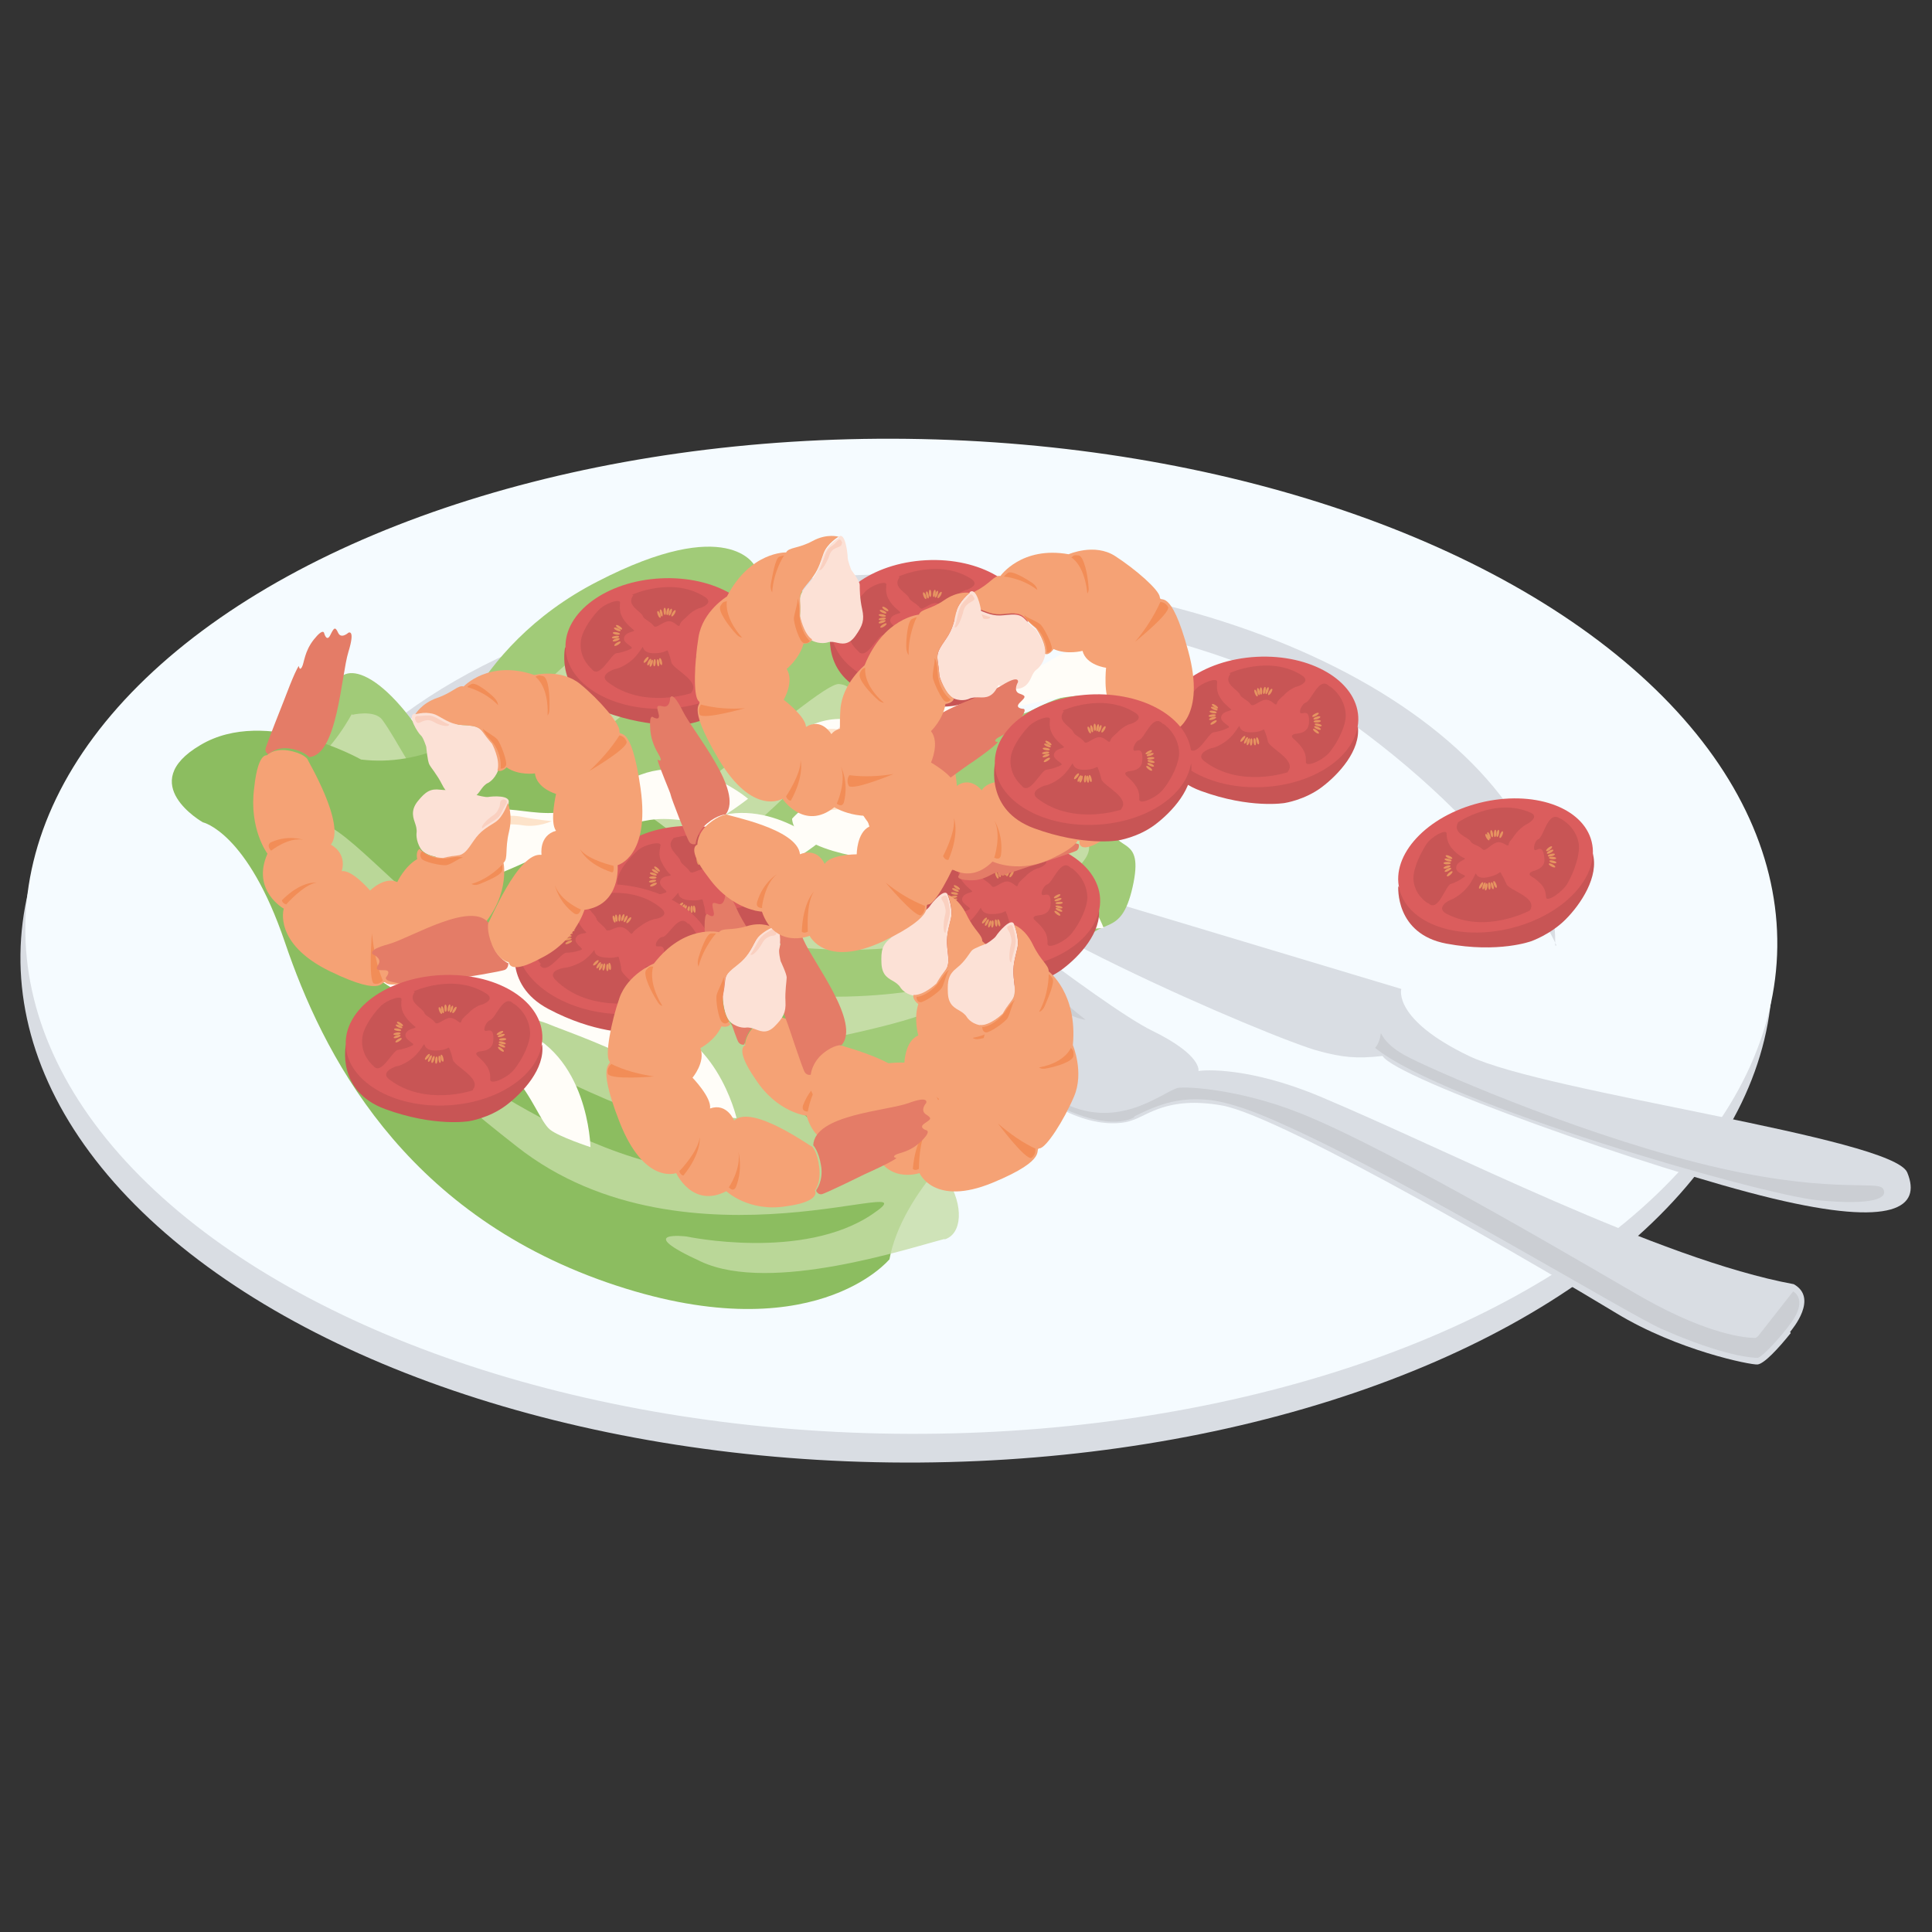 <?xml version="1.0" encoding="UTF-8"?>
<svg id="Where_is_found" data-name="Where is found" xmlns="http://www.w3.org/2000/svg" viewBox="0 0 32 32">
  <rect x="0" y="0" width="32" height="32" fill="#333333" stroke="none"/>
  <defs>
    <style>
      .cls-1 {
        fill: #fad0c0;
      }

      .cls-2 {
        fill: #f28d57;
      }

      .cls-3 {
        fill: #f5a275;
      }

      .cls-4 {
        fill: #f5fbff;
      }

      .cls-5 {
        fill: #fce1d6;
      }

      .cls-6 {
        fill: #fffdf8;
      }

      .cls-7 {
        fill: #e47c67;
      }

      .cls-8 {
        fill: #e69461;
      }

      .cls-9 {
        fill: #fde3ca;
      }

      .cls-10 {
        fill: #8cbd60;
      }

      .cls-11 {
        fill: #cbced3;
      }

      .cls-12 {
        fill: #c85555;
      }

      .cls-13 {
        fill: #d9dde3;
      }

      .cls-14 {
        fill: #db5d5d;
      }

      .cls-15, .cls-16 {
        fill: #c5dda6;
      }

      .cls-17 {
        fill: #a1cb78;
      }

      .cls-16 {
        isolation: isolate;
        opacity: .8;
      }
    </style>
  </defs>
  <ellipse class="cls-13" cx="14.86" cy="15.98" rx="8.24" ry="14.51" transform="translate(-1.31 30.65) rotate(-89.31)"/>
  <ellipse class="cls-4" cx="14.92" cy="15.51" rx="8.24" ry="14.51" transform="translate(-.76 30.24) rotate(-89.31)"/>
  <path class="cls-13" d="m25.78,15.66s-.79-1.88-3.67-3.88c-1.72-1.2-5.16-1.82-7.36-1.84-5.86-.06-9.55,3.12-8.43,2.18,1.92-1.61,5.18-2.65,8.88-2.61,5.86.06,10.59,2.82,10.56,6.15Z"/>
  <g>
    <path class="cls-13" d="m15.79,14.15l7.42,2.23s-.15.5,1.12,1.11,7.02,1.35,7.26,1.93-.23.91-2.23.43-6.25-1.99-6.46-2.36c-.44.05-.68.02-1.05-.08-.72-.18-6.13-2.49-6.05-3.27Z"/>
    <path class="cls-11" d="m22.78,17.35s.07-.07.09-.23c0-.05.02.15.4.36s2.72,1.24,4.85,1.78c2.13.54,2.98.28,3.07.43s-.14.28-1.08.19c-.94-.09-6.17-1.59-7.33-2.52Z"/>
  </g>
  <path id="Tracciato_213" data-name="Tracciato 213" class="cls-17" d="m5.05,14.15s-.4-.81-.47-1.02-.12-.61.23-.84.71-.49.76-.91.77-.42,1.75,1.32c0,0,.41-1.96,2.58-3.07,2.17-1.12,2.6-.26,2.6-.26,0,0,.23.44,1.15.46.92.02,1.58.6,2,1.28.28.47.77.74,1.29.71.22-.03,1.01-.67,1.36,0s.04,1.35.1,1.84.56.14.36,1.03-.54.44-.89,1.02-5.48,5.83-10.18.23c-.45-.52-.68-.81-1.37-.7s-1.25-1.1-1.25-1.1Z"/>
  <path id="Tracciato_218" data-name="Tracciato 218" class="cls-15" d="m5.83,11.82s-.33.63-.75.88c-.42.25.47,1.54.47,1.54,0,0,.29.48.5.56s.76-.39,1.25.07,2.36,2.39,3.49,2.5.3-.27.3-.27c0,0-1.79-.62-2.64-1.98s2.48,2.68,5.43,2.05c2.95-.63,1.39-.78,1.39-.78,0,0-3.67.71-5.29-1.34,0,0,4,1.29,6.13.32.34-.15.62-.29.88-.43,1.24-.66,1.17-.98.85-1.15-.38-.21-1.57.52-3.24.73-1.68.22-3.4,0-3.4,0,1.55-.72,3.61-3.1,2.7-3.19-.37-.05-3.7,3.2-4.58,2.84-.7-.28-.82-.92.96-2.3,2.93-2.19,1.72-1.94,1.58-1.93-2.86.42-3.71,2.55-4.15,3.48-.3-.1-.35-.07-.45-.17-.35-.26-.67-.98-.93-1.33-.13-.17-.5-.08-.5-.08Z"/>
  <path id="Tracciato_214" data-name="Tracciato 214" class="cls-10" d="m14.73,20.86s-1.28,1.56-4.68.38c-3.39-1.18-4.71-3.8-5.33-5.63-.62-1.83-1.36-1.99-1.36-1.99,0,0-1.13-.64-.04-1.28,1.09-.65,2.66.24,2.66.24.49.06.99-.03,1.44-.24.7-.36,3.53.91,4.49,2.24.96,1.33,1.11,3.05,4.27,4.11,0,0-1.24,1.02-1.45,2.18Z"/>
  <path id="Tracciato_219" data-name="Tracciato 219" class="cls-16" d="m15.65,20.52c-.59.15-2.87.91-4.03.38s-.25-.42-.25-.42c0,0,1.93.41,3.08-.37s-3.06,1.11-5.89-1.12c-2.83-2.22-1.23-1.5-1.23-1.5,0,0,3.54,2.7,5.59,1.69,0,0-4.29-1.02-6.23-3.11-.31-.33-.56-.62-.79-.89-1.1-1.31-.96-1.56-.61-1.54.43.01,1.46,1.35,3.1,2.49,1.09.74,2.23,1.37,3.42,1.89-1.4-1.53-2.97-4.89-2.04-4.47.38.16,3.04,5.03,4,5.19,2.02-.14,2.46,1.63,1.87,1.79Z"/>
  <g>
    <path class="cls-6" d="m13.12,13.56s.52-.61,1.2-.44.9,1,2.16.9c1.26-.11,1.8,1.35,1.8,1.35,0,0-.54.05-.72,0s-.46-.4-.84-.58c-.55-.25-1.52-.42-1.74-.47-.32-.08-1.8-.16-1.86-.75Z"/>
    <path class="cls-9" d="m13.52,13.45s.1-.22.54-.18.65.13.84.31.39.33.39.33c0,0-.25-.03-.45-.21s-.49-.33-.76-.31-.56.05-.56.05Z"/>
  </g>
  <g>
    <path class="cls-6" d="m7.11,14.5s.17-.81.83-1.04,1.24.37,2.28-.41c1.04-.79,2.17.18,2.17.18,0,0-.45.35-.63.39s-.58-.1-.99-.04c-.59.09-1.51.48-1.72.55-.32.11-1.63.86-1.95.37Z"/>
    <path class="cls-9" d="m7.4,14.18s-.02-.25.38-.45.62-.25.87-.2.49.07.49.07c0,0-.23.11-.48.07s-.57-.01-.8.15-.46.35-.46.35Z"/>
  </g>
  <g>
    <path class="cls-6" d="m8.29,15.22s.17-.81.83-1.04,1.24.37,2.28-.41,2.17.18,2.17.18c0,0-.45.35-.63.39s-.58-.1-.99-.04c-.59.09-1.51.48-1.72.55-.32.11-1.63.86-1.95.37Z"/>
    <path class="cls-9" d="m8.59,14.9s-.02-.25.38-.45.62-.25.87-.2.49.07.49.07c0,0-.23.11-.48.07s-.57-.01-.8.15-.46.35-.46.35Z"/>
  </g>
  <g>
    <path class="cls-6" d="m14.21,12.03s.24-.79.92-.95c.68-.16,1.2.51,2.3-.16s2.15.42,2.15.42c0,0-.48.3-.66.32s-.57-.16-.98-.14c-.6.02-1.54.31-1.76.36-.33.08-1.7.67-1.98.16Z"/>
    <path class="cls-9" d="m14.54,11.75s0-.25.42-.41.64-.18.88-.1.48.13.48.13c0,0-.24.09-.49.01s-.56-.08-.81.06-.49.3-.49.3Z"/>
  </g>
  <g>
    <path class="cls-6" d="m7.33,15.93s.59-.53,1.24-.25.76,1.13,2.02,1.22c1.26.09,1.61,1.62,1.61,1.62,0,0-.55-.03-.71-.12s-.4-.47-.75-.7c-.51-.33-1.45-.65-1.66-.74-.31-.13-1.76-.43-1.75-1.03Z"/>
    <path class="cls-9" d="m7.74,15.88s.12-.21.55-.09.63.23.8.44.34.39.34.39c0,0-.24-.07-.42-.28s-.44-.4-.72-.42-.56-.03-.56-.03Z"/>
  </g>
  <g>
    <path class="cls-6" d="m5.56,15.28s.68-.37,1.26.06.51,1.29,1.72,1.69c1.21.4,1.24,1.97,1.24,1.97,0,0-.52-.17-.67-.29s-.3-.56-.59-.87c-.43-.45-1.28-.99-1.47-1.13-.28-.2-1.63-.86-1.49-1.44Z"/>
    <path class="cls-9" d="m5.97,15.33s.16-.17.56.05.57.38.69.62.25.47.25.47c0,0-.22-.13-.35-.37s-.35-.5-.61-.59-.54-.17-.54-.17Z"/>
  </g>
  <g>
    <path class="cls-6" d="m13.06,12.24s.59-.53,1.24-.25c.65.27.76,1.13,2.02,1.22,1.26.09,1.61,1.62,1.61,1.62,0,0-.55-.03-.71-.12s-.4-.47-.75-.7c-.51-.33-1.45-.65-1.66-.74-.31-.13-1.76-.43-1.75-1.03Z"/>
    <path class="cls-9" d="m13.47,12.2s.12-.21.55-.09.63.23.8.44.34.39.34.39c0,0-.24-.07-.42-.28s-.44-.4-.72-.42-.56-.03-.56-.03Z"/>
  </g>
  <g>
    <path class="cls-13" d="m29.66,22.08c-.2.25-.44.51-.55.52s-1.32-.23-2.34-.85-5.51-3.26-6.53-3.44c-.91-.16-1.23.17-1.5.25-.18.07-.96.19-1.99-.8-1-.96-2.38-2.71-2.38-2.71l.88-.76s2.99,2.37,3.83,2.78.77.67.77.67c.09-.02.84-.07,2.01.42,2.17.91,5.62,2.7,7.85,3.11.41.23-.02.74-.06.79Z"/>
    <path class="cls-11" d="m18.78,18.51c-.45.22-1.18-.16-1.18-.16-.8-.3-3.23-3.29-3.23-3.29.03-.03,2.23,2.65,3.17,3.17s1.67-.11,1.96-.21c.18-.03,1.04.03,1.99.4,1.57.61,5.23,2.8,5.75,3.09,1.09.61,1.69.65,1.83.65.02,0,.05-.03.05-.03l.58-.74c.12.07.14.23.03.42-.11.2-.54.68-.62.68-.07,0-.55-.02-1.59-.48-.55-.24-4.18-2.45-6.23-3.37-.5-.23-.92-.38-1.25-.42-.49-.05-.81.05-1.25.27Z"/>
    <path class="cls-11" d="m14.61,14.86s1.93,2.09,2.25,2.31.5.25.5.25l-.14-.13-2.6-2.43Z"/>
    <path class="cls-11" d="m14.85,14.68s1.97,2.04,2.29,2.26.5.24.5.24l-.14-.13-2.65-2.37Z"/>
    <path class="cls-11" d="m15.12,14.48s2.03,1.98,2.35,2.19.51.22.51.22l-.15-.12-2.71-2.28Z"/>
  </g>
  <g>
    <path class="cls-5" d="m8.43,13.3s-.07.23-.21.32-.24.14-.35.3-.16.24-.28.25-.23.04-.23.04c0,0-.3-.01-.39-.15s-.07-.27-.07-.27c0,0,.01-.05-.02-.14s-.09-.22.04-.38.21-.21.37-.19.31-.02.36-.02.25.11.25.11c0,0,.14.04.19.03s.39-.04.33.11Z"/>
    <path class="cls-7" d="m4.44,12.49s-.06-.03-.04-.1.29-.76.3-.78.18-.49.25-.58c0,0,.01.09.05.02s.04-.26.2-.46.17-.1.17-.1c0,0,.04.15.1.03s.08-.15.13-.04.17,0,.17,0c0,0,.12-.07,0,.32s-.18,1.71-.65,1.74c0,0-.08-.1-.31-.14s-.36.09-.36.09Z"/>
    <path class="cls-3" d="m4.45,12.52s-.17-.13-.24.53c-.09.68.22,1.09.22,1.09-.27.61.27.91.27.91,0,0-.18.58.77,1.04s.83.11.92.19.58-.03.95-.18c.37-.15.52-.63.52-.63.61-.56.48-1.18.48-1.18.08-.07.02-.22.09-.51s-.02-.48-.02-.48c0,0-.07.23-.21.32s-.24.14-.35.3-.16.24-.28.25-.23.04-.23.04c0,0-.28-.01-.39-.15-.07.04-.04.17-.04.17-.21.12-.33.38-.33.38-.21-.1-.45.14-.45.14,0,0-.3-.35-.47-.32.09-.31-.18-.44-.18-.44.26-.33-.4-1.42-.39-1.42,0,0-.07-.1-.32-.14s-.36.09-.36.09Z"/>
    <path class="cls-2" d="m6.98,14.11s-.04.05,0,.11.33.12.41.11.22-.12.26-.12-.02-.04-.2,0-.38-.03-.45-.11Z"/>
    <path class="cls-2" d="m8.31,14.33s-.21.23-.5.31c0,0,.05.04.14,0s.36-.14.37-.23c0-.1,0-.09,0-.09Z"/>
    <path class="cls-2" d="m7.82,15.47s-.22.11-.59-.17c0,0,0,.05.06.09.16.13.4.26.47.21.03-.04.06-.05.06-.12Z"/>
    <path class="cls-2" d="m6.34,16.24c-.1-.24-.15-.51-.18-.78,0,0-.06.76.03.83.09.03.15-.05.15-.05Z"/>
    <path class="cls-2" d="m4.74,14.98s.29-.33.5-.36c0,0-.24-.04-.57.29,0,0,0,.05.07.07Z"/>
    <path class="cls-2" d="m4.49,14.09s.29-.23.53-.18c0,0-.24-.09-.53.04-.09.05,0,.14,0,.14Z"/>
    <path class="cls-1" d="m8.33,13.24s.1,0,.05.08-.05.1-.09.17c-.05.09-.19.14-.3.23-.04-.04.11-.17.17-.21.08-.05.09-.1.11-.14s0-.12.05-.12Z"/>
  </g>
  <g>
    <path class="cls-12" d="m9.36,10.72s-.17.77.65,1.07,1.39.2,1.39.2c0,0,.33-.05.61-.26s.65-.61.6-1.01c0,0-.41.73-1.17.79s-1.46.02-2.08-.79Z"/>
    <ellipse class="cls-14" cx="10.99" cy="10.66" rx="1.63" ry="1.08" transform="translate(-.54 .59) rotate(-3.01)"/>
    <path class="cls-12" d="m10.47,9.85s.67-.31,1.21.04c.13.09-.02.16-.08.18-.03,0-.15.06-.22.14-.09.08-.11.1-.12.14-.02.06-.07-.05-.17-.06s-.22.13-.26.08c-.06-.08-.16-.11-.18-.16-.03-.09-.29-.18-.16-.35Z"/>
    <path class="cls-12" d="m12.15,10.06s.25.16.26.48c0,.16-.11.41-.26.6-.11.14-.38.26-.4.18,0-.04.01-.15-.07-.25-.04-.06-.09-.1-.13-.14-.05-.04-.05-.08.06-.09.09-.01.18-.05.19-.17.02-.26-.11-.14-.14-.17s.03-.15.08-.17c.1-.02.23-.46.4-.27Z"/>
    <path class="cls-12" d="m11.45,11.48s-.79.27-1.38-.18c-.15-.11.05-.2.12-.22.04,0,.18-.06.28-.15.08-.07.13-.15.17-.21.02-.03-.01.1.19.1s.22-.07.23-.04c.03.07.05.14.06.19.02.11.49.31.33.5Z"/>
    <path class="cls-12" d="m9.8,11.08s-.21-.17-.18-.45c.01-.15.14-.36.29-.52.11-.12.36-.2.36-.13,0,.03-.02.13.03.23.06.12.16.19.19.22.06.04-.11.02-.15.12s.16.16.12.19c-.09.05-.19.07-.25.08-.09.01-.28.44-.41.26Z"/>
    <ellipse class="cls-8" cx="10.25" cy="10.39" rx=".02" ry=".06" transform="translate(-4.08 13.14) rotate(-56.25)"/>
    <ellipse class="cls-8" cx="10.23" cy="10.43" rx=".02" ry=".06" transform="translate(-3.46 15.54) rotate(-66.05)"/>
    <ellipse class="cls-8" cx="10.21" cy="10.49" rx=".02" ry=".06" transform="translate(-1.85 18.79) rotate(-80.31)"/>
    <ellipse class="cls-8" cx="10.2" cy="10.55" rx=".06" ry=".02" transform="translate(-1.44 1.61) rotate(-8.42)"/>
    <ellipse class="cls-8" cx="10.2" cy="10.6" rx=".06" ry=".02" transform="translate(-2.84 3.8) rotate(-18.58)"/>
    <ellipse class="cls-8" cx="10.22" cy="10.66" rx=".06" ry=".02" transform="translate(-4.11 7.12) rotate(-32.33)"/>
    <ellipse class="cls-8" cx="10.94" cy="10.96" rx=".02" ry=".06" transform="translate(-2.36 3.03) rotate(-14.26)"/>
    <ellipse class="cls-8" cx="10.9" cy="10.98" rx=".02" ry=".06" transform="translate(-1.14 1.26) rotate(-6.3)"/>
    <ellipse class="cls-8" cx="10.85" cy="10.98" rx=".06" ry=".02" transform="translate(-1 20.88) rotate(-85.25)"/>
    <ellipse class="cls-8" cx="10.79" cy="10.98" rx=".06" ry=".02" transform="translate(-3.07 17.69) rotate(-71.32)"/>
    <ellipse class="cls-8" cx="10.75" cy="10.96" rx=".06" ry=".02" transform="translate(-3.88 15.61) rotate(-63.16)"/>
    <ellipse class="cls-8" cx="10.7" cy="10.93" rx=".06" ry=".02" transform="translate(-4.52 12.43) rotate(-51.24)"/>
    <ellipse class="cls-8" cx="10.91" cy="10.17" rx=".02" ry=".06" transform="translate(-2.97 4.73) rotate(-21.57)"/>
    <ellipse class="cls-8" cx="10.95" cy="10.15" rx=".02" ry=".06" transform="translate(-2.06 2.83) rotate(-13.46)"/>
    <ellipse class="cls-8" cx="11.01" cy="10.13" rx=".02" ry=".06" transform="translate(-.4 .45) rotate(-2.32)"/>
    <ellipse class="cls-8" cx="11.06" cy="10.13" rx=".06" ry=".02" transform="translate(-1.07 18.95) rotate(-78.51)"/>
    <ellipse class="cls-8" cx="11.1" cy="10.14" rx=".06" ry=".02" transform="translate(-2.16 17.22) rotate(-70.51)"/>
    <ellipse class="cls-8" cx="11.15" cy="10.16" rx=".06" ry=".02" transform="translate(-3.3 14.47) rotate(-58.95)"/>
    <ellipse class="cls-8" cx="11.91" cy="10.54" rx=".06" ry=".02" transform="translate(-3.58 6.94) rotate(-28.45)"/>
    <ellipse class="cls-8" cx="11.93" cy="10.58" rx=".06" ry=".02" transform="translate(-2.75 4.35) rotate(-18.58)"/>
    <ellipse class="cls-8" cx="11.94" cy="10.64" rx=".06" ry=".02" transform="translate(-.76 .92) rotate(-4.26)"/>
    <ellipse class="cls-8" cx="11.94" cy="10.7" rx=".02" ry=".06" transform="translate(-1.3 19.74) rotate(-76.16)"/>
    <ellipse class="cls-8" cx="11.93" cy="10.75" rx=".02" ry=".06" transform="translate(-2.73 17.29) rotate(-66.04)"/>
    <ellipse class="cls-8" cx="11.91" cy="10.81" rx=".02" ry=".06" transform="translate(-3.92 13.65) rotate(-52.39)"/>
  </g>
  <g>
    <path class="cls-12" d="m9.95,14.6s-.25.74.52,1.15c.78.42,1.36.39,1.36.39,0,0,.33,0,.64-.17s.72-.51.71-.92c0,0-.49.66-1.25.62s-1.45-.18-1.98-1.07Z"/>
    <ellipse class="cls-14" cx="11.58" cy="14.76" rx="1.07" ry="1.63" transform="translate(-4.32 24.72) rotate(-83.96)"/>
    <path class="cls-12" d="m11.16,13.88s.7-.21,1.19.21c.12.11-.04.16-.1.17-.03,0-.15.04-.24.11-.1.07-.12.09-.14.12-.03.06-.06-.06-.17-.09s-.23.09-.27.04c-.05-.08-.15-.13-.16-.18-.02-.09-.26-.22-.12-.37Z"/>
    <path class="cls-12" d="m12.8,14.33s.23.2.2.51c-.02.16-.16.39-.33.56-.12.13-.41.21-.41.13,0-.04.03-.14-.04-.26-.03-.06-.07-.11-.11-.15-.04-.05-.04-.08.07-.08.09,0,.19-.03.21-.14.05-.26-.09-.16-.12-.19s.04-.15.1-.15c.1,0,.28-.42.43-.21Z"/>
    <path class="cls-12" d="m11.94,15.65s-.82.16-1.35-.37c-.13-.13.07-.19.15-.2.04,0,.19-.04.3-.11.08-.05.15-.13.19-.18.02-.02-.03.1.18.12s.22-.04.23,0c.02.08.04.15.04.2.01.11.46.37.27.54Z"/>
    <path class="cls-12" d="m10.36,15.02s-.18-.2-.13-.47c.03-.14.18-.33.34-.47.12-.1.38-.15.37-.08,0,.03-.04.13,0,.24.05.12.13.22.16.24.05.05-.11,0-.16.1s.14.18.09.2c-.09.04-.2.05-.25.05-.09,0-.33.39-.44.2Z"/>
    <ellipse class="cls-8" cx="10.88" cy="14.39" rx=".02" ry=".06" transform="translate(-7.11 13.08) rotate(-48.73)"/>
    <ellipse class="cls-8" cx="10.85" cy="14.43" rx=".02" ry=".06" transform="translate(-7.13 16.07) rotate(-58.27)"/>
    <ellipse class="cls-8" cx="10.83" cy="14.48" rx=".02" ry=".06" transform="translate(-6.27 20.38) rotate(-72.26)"/>
    <ellipse class="cls-8" cx="10.81" cy="14.54" rx=".06" ry=".02" transform="translate(-.07 .05) rotate(-.29)"/>
    <ellipse class="cls-8" cx="10.81" cy="14.59" rx=".06" ry=".02" transform="translate(-2.49 2.23) rotate(-10.55)"/>
    <ellipse class="cls-8" cx="10.82" cy="14.65" rx=".06" ry=".02" transform="translate(-5.11 5.83) rotate(-24.58)"/>
    <ellipse class="cls-8" cx="11.5" cy="15.06" rx=".02" ry=".06" transform="translate(-1.91 1.67) rotate(-7.68)"/>
    <ellipse class="cls-8" cx="11.46" cy="15.06" rx=".06" ry=".02" transform="translate(-3.65 26.46) rotate(-89.77)"/>
    <ellipse class="cls-8" cx="11.4" cy="15.07" rx=".06" ry=".02" transform="translate(-5.61 23.29) rotate(-78.69)"/>
    <ellipse class="cls-8" cx="11.35" cy="15.05" rx=".06" ry=".02" transform="translate(-7.12 18.84) rotate(-64.58)"/>
    <ellipse class="cls-8" cx="11.31" cy="15.03" rx=".06" ry=".02" transform="translate(-7.47 16.08) rotate(-56.24)"/>
    <ellipse class="cls-8" cx="11.27" cy="14.99" rx=".06" ry=".02" transform="translate(-7.25 12.04) rotate(-44)"/>
    <ellipse class="cls-8" cx="11.56" cy="14.27" rx=".02" ry=".06" transform="translate(-3.28 3.45) rotate(-14.9)"/>
    <ellipse class="cls-8" cx="11.61" cy="14.25" rx=".02" ry=".06" transform="translate(-1.62 1.49) rotate(-6.88)"/>
    <ellipse class="cls-8" cx="11.66" cy="14.24" rx=".06" ry=".02" transform="translate(-3.4 24.83) rotate(-85.79)"/>
    <ellipse class="cls-8" cx="11.71" cy="14.24" rx=".06" ry=".02" transform="translate(-5.47 20.95) rotate(-71.88)"/>
    <ellipse class="cls-8" cx="11.75" cy="14.26" rx=".06" ry=".02" transform="translate(-6.23 18.5) rotate(-63.75)"/>
    <ellipse class="cls-8" cx="11.8" cy="14.29" rx=".06" ry=".02" transform="translate(-6.73 14.77) rotate(-51.92)"/>
    <ellipse class="cls-8" cx="12.51" cy="14.77" rx=".06" ry=".02" transform="translate(-4.4 5.34) rotate(-20.6)"/>
    <ellipse class="cls-8" cx="12.52" cy="14.82" rx=".06" ry=".02" transform="translate(-2.5 2.54) rotate(-10.55)"/>
    <ellipse class="cls-8" cx="12.53" cy="14.88" rx=".02" ry=".06" transform="translate(-3.16 26.37) rotate(-86.11)"/>
    <ellipse class="cls-8" cx="12.52" cy="14.94" rx=".02" ry=".06" transform="translate(-6 21.01) rotate(-68.17)"/>
    <ellipse class="cls-8" cx="12.51" cy="14.98" rx=".02" ry=".06" transform="translate(-6.81 17.74) rotate(-58.27)"/>
    <ellipse class="cls-8" cx="12.48" cy="15.04" rx=".02" ry=".06" transform="translate(-6.98 13.22) rotate(-44.98)"/>
  </g>
  <g>
    <path class="cls-12" d="m8.56,15.56s-.25.74.52,1.15,1.36.39,1.36.39c0,0,.33,0,.64-.17s.72-.51.71-.92c0,0-.49.66-1.25.62s-1.45-.18-1.98-1.07Z"/>
    <ellipse class="cls-14" cx="10.18" cy="15.72" rx="1.07" ry="1.63" transform="translate(-6.52 24.19) rotate(-83.96)"/>
    <path class="cls-12" d="m9.77,14.84s.7-.21,1.19.21c.12.11-.04.16-.1.17-.03,0-.15.04-.24.11-.1.07-.12.09-.14.12-.03.06-.06-.06-.17-.09s-.23.09-.27.04c-.05-.08-.15-.13-.16-.18-.02-.09-.26-.22-.12-.37Z"/>
    <path class="cls-12" d="m11.4,15.29s.23.2.2.51c-.02.16-.16.39-.33.56-.12.13-.41.21-.41.13,0-.04.03-.14-.04-.26-.03-.06-.07-.11-.11-.15-.04-.05-.04-.08.07-.08.09,0,.19-.03.21-.14.05-.26-.09-.16-.12-.19s.04-.15.1-.15c.1,0,.28-.42.43-.21Z"/>
    <path class="cls-12" d="m10.55,16.6s-.82.16-1.35-.37c-.13-.13.07-.19.15-.2.04,0,.19-.04.3-.11.08-.05.15-.13.19-.18.02-.02-.03.1.18.12s.22-.04.23,0c.02.08.04.15.04.2.01.11.46.37.27.54Z"/>
    <path class="cls-12" d="m8.96,15.97s-.18-.2-.13-.47c.03-.14.18-.33.34-.47.12-.1.38-.15.37-.08,0,.03-.04.13,0,.24.05.12.13.22.16.24.05.05-.11,0-.16.1s.14.18.09.2c-.09.04-.2.05-.25.05-.09,0-.33.39-.44.2Z"/>
    <ellipse class="cls-8" cx="9.48" cy="15.35" rx=".02" ry=".06" transform="translate(-8.31 12.35) rotate(-48.73)"/>
    <ellipse class="cls-8" cx="9.46" cy="15.39" rx=".02" ry=".06" transform="translate(-8.6 15.34) rotate(-58.27)"/>
    <ellipse class="cls-8" cx="9.43" cy="15.44" rx=".02" ry=".06" transform="translate(-8.15 19.72) rotate(-72.26)"/>
    <ellipse class="cls-8" cx="9.41" cy="15.5" rx=".06" ry=".02" transform="translate(-.08 .05) rotate(-.29)"/>
    <ellipse class="cls-8" cx="9.41" cy="15.55" rx=".06" ry=".02" transform="translate(-2.69 1.99) rotate(-10.55)"/>
    <ellipse class="cls-8" cx="9.42" cy="15.61" rx=".06" ry=".02" transform="translate(-5.64 5.33) rotate(-24.58)"/>
    <ellipse class="cls-8" cx="10.1" cy="16.01" rx=".02" ry=".06" transform="translate(-2.05 1.49) rotate(-7.68)"/>
    <ellipse class="cls-8" cx="10.06" cy="16.02" rx=".06" ry=".02" transform="translate(-6 26.02) rotate(-89.77)"/>
    <ellipse class="cls-8" cx="10.01" cy="16.02" rx=".06" ry=".02" transform="translate(-7.67 22.69) rotate(-78.69)"/>
    <ellipse class="cls-8" cx="9.95" cy="16.01" rx=".06" ry=".02" transform="translate(-8.78 18.13) rotate(-64.58)"/>
    <ellipse class="cls-8" cx="9.92" cy="15.99" rx=".06" ry=".02" transform="translate(-8.89 15.35) rotate(-56.24)"/>
    <ellipse class="cls-8" cx="9.87" cy="15.95" rx=".06" ry=".02" transform="translate(-8.31 11.33) rotate(-44)"/>
    <ellipse class="cls-8" cx="10.17" cy="15.22" rx=".02" ry=".06" transform="translate(-3.57 3.13) rotate(-14.9)"/>
    <ellipse class="cls-8" cx="10.21" cy="15.21" rx=".02" ry=".06" transform="translate(-1.75 1.33) rotate(-6.88)"/>
    <ellipse class="cls-8" cx="10.26" cy="15.2" rx=".06" ry=".02" transform="translate(-5.65 24.32) rotate(-85.79)"/>
    <ellipse class="cls-8" cx="10.32" cy="15.2" rx=".06" ry=".02" transform="translate(-7.34 20.28) rotate(-71.88)"/>
    <ellipse class="cls-8" cx="10.36" cy="15.22" rx=".06" ry=".02" transform="translate(-7.87 17.78) rotate(-63.75)"/>
    <ellipse class="cls-8" cx="10.41" cy="15.25" rx=".06" ry=".02" transform="translate(-8.01 14.03) rotate(-51.92)"/>
    <ellipse class="cls-8" cx="11.11" cy="15.72" rx=".06" ry=".02" transform="translate(-4.82 4.91) rotate(-20.6)"/>
    <ellipse class="cls-8" cx="11.12" cy="15.77" rx=".06" ry=".02" transform="translate(-2.7 2.3) rotate(-10.55)"/>
    <ellipse class="cls-8" cx="11.13" cy="15.83" rx=".02" ry=".06" transform="translate(-5.42 25.86) rotate(-86.11)"/>
    <ellipse class="cls-8" cx="11.13" cy="15.89" rx=".02" ry=".06" transform="translate(-7.76 20.31) rotate(-68.17)"/>
    <ellipse class="cls-8" cx="11.11" cy="15.94" rx=".02" ry=".06" transform="translate(-8.29 17.01) rotate(-58.27)"/>
    <ellipse class="cls-8" cx="11.09" cy="15.99" rx=".02" ry=".06" transform="translate(-8.06 12.52) rotate(-44.98)"/>
  </g>
  <g>
    <path class="cls-5" d="m6.89,11.83s.21-.06.36.02.24.15.42.16.27.02.34.12.15.19.15.19c0,0,.15.28.09.44s-.17.21-.17.21c0,0-.04.01-.1.09s-.12.2-.31.17-.27-.08-.35-.24-.18-.27-.21-.33-.05-.29-.05-.29c0,0-.05-.16-.09-.19s-.24-.34-.1-.36Z"/>
    <path class="cls-7" d="m8.42,15.96s0,.07-.05.1-.74.14-.76.14-.47.09-.58.08c0,0,.06-.06,0-.06s-.22.1-.46.06-.17-.1-.17-.1c0,0,.09-.11-.03-.11s-.16,0-.1-.1-.09-.16-.09-.16c0,0-.12-.07.25-.17s1.41-.75,1.68-.33c0,0-.03.13.06.36s.26.29.26.29Z"/>
    <path class="cls-3" d="m8.43,15.94s0,.22.53-.07c.57-.28.72-.8.72-.8.61-.08.55-.74.55-.74,0,0,.54-.14.38-1.27-.16-1.13-.36-.83-.35-.95s-.33-.52-.65-.78-.76-.15-.76-.15c-.75-.26-1.17.19-1.17.19-.09-.03-.18.1-.44.19s-.36.27-.36.27c0,0,.21-.06.36.02s.24.15.42.16.27.02.34.12.15.19.15.19c0,0,.14.26.09.44.07.04.15-.05.15-.05.2.14.47.1.47.1.03.25.35.34.35.34,0,0-.11.47,0,.61-.29.08-.24.4-.24.4-.39-.06-.87,1.14-.88,1.12,0,0-.04.12.06.37s.26.28.26.28Z"/>
    <path class="cls-2" d="m8.29,12.73s.06.01.09-.05-.09-.37-.14-.43-.21-.14-.23-.17-.02.03.12.18.18.36.16.48Z"/>
    <path class="cls-2" d="m7.74,11.38s.29.07.51.3c0,0,0-.06-.07-.13s-.3-.26-.37-.22c-.08.04-.07.05-.06.05Z"/>
    <path class="cls-2" d="m8.88,11.22s.21.15.19.63c0,0,.03-.03.03-.1.01-.21-.01-.51-.1-.55-.05-.01-.07-.03-.13.01Z"/>
    <path class="cls-2" d="m10.26,12.18c-.14.22-.31.41-.5.59,0,0,.62-.36.62-.48-.03-.1-.12-.11-.12-.11Z"/>
    <path class="cls-2" d="m10.16,14.34s-.41-.09-.55-.27c0,0,.1.24.53.38,0,0,.04-.02.02-.11Z"/>
    <path class="cls-2" d="m9.61,15.06s-.33-.14-.42-.4c0,0,.06.28.32.47.09.05.11-.07.11-.07Z"/>
    <path class="cls-1" d="m6.89,11.95s-.05-.09.03-.09.1-.01.18-.01c.1,0,.21.1.34.15-.01.06-.19,0-.25-.04-.09-.05-.13-.03-.17-.02s-.1.06-.12.02Z"/>
  </g>
  <g>
    <path class="cls-12" d="m23.16,14.68s-.06.79.8.95,1.4-.04,1.4-.04c0,0,.32-.11.57-.36s.56-.71.45-1.1c0,0-.3.79-1.05.98s-1.44.27-2.17-.43Z"/>
    <ellipse class="cls-14" cx="24.77" cy="14.34" rx="1.64" ry="1.07" transform="translate(-2.72 6.37) rotate(-13.91)"/>
    <path class="cls-12" d="m24.15,13.62s.62-.42,1.2-.16c.14.06,0,.16-.06.19-.03.01-.14.09-.2.18-.07.1-.1.12-.1.15-.01.07-.08-.04-.18-.03s-.2.16-.25.12c-.07-.07-.17-.08-.2-.13-.04-.08-.31-.13-.21-.32Z"/>
    <path class="cls-12" d="m25.83,13.55s.27.12.32.43c.02.16-.06.42-.18.64-.09.16-.34.32-.36.25-.01-.04,0-.15-.1-.24-.05-.05-.1-.09-.14-.11-.05-.03-.06-.07.05-.1.09-.03.17-.08.16-.2-.02-.26-.13-.12-.16-.14s0-.16.06-.18c.09-.04.16-.49.36-.34Z"/>
    <path class="cls-12" d="m25.34,15.08s-.74.4-1.39.05c-.16-.09.02-.21.09-.23.03-.01.17-.09.26-.2.07-.08.11-.17.14-.23.01-.03,0,.1.2.06s.2-.11.22-.07c.04.07.07.13.09.18.04.11.53.22.39.44Z"/>
    <path class="cls-12" d="m23.65,14.96s-.23-.13-.24-.41c0-.15.09-.37.21-.56.09-.14.33-.26.34-.19,0,.03,0,.13.07.23.08.1.18.17.22.18.06.03-.11.04-.13.15s.18.13.14.16c-.08.06-.18.11-.23.12-.09.03-.21.48-.37.32Z"/>
    <ellipse class="cls-8" cx="24" cy="14.2" rx=".02" ry=".06" transform="translate(1.17 30.21) rotate(-65.66)"/>
    <ellipse class="cls-8" cx="23.98" cy="14.24" rx=".02" ry=".06" transform="translate(4.27 33.97) rotate(-75.72)"/>
    <ellipse class="cls-8" cx="23.97" cy="14.3" rx=".06" ry=".02" transform="translate(-.05 .08) rotate(-.2)"/>
    <ellipse class="cls-8" cx="23.97" cy="14.36" rx=".06" ry=".02" transform="translate(-3.29 8.21) rotate(-18.21)"/>
    <ellipse class="cls-8" cx="23.98" cy="14.41" rx=".06" ry=".02" transform="translate(-3.96 13.02) rotate(-28.16)"/>
    <ellipse class="cls-8" cx="24.01" cy="14.47" rx=".06" ry=".02" transform="translate(-3.56 19.54) rotate(-41.49)"/>
    <ellipse class="cls-8" cx="24.76" cy="14.65" rx=".02" ry=".06" transform="translate(-3.71 10.53) rotate(-22.38)"/>
    <ellipse class="cls-8" cx="24.72" cy="14.67" rx=".02" ry=".06" transform="translate(-2.86 6.56) rotate(-14.3)"/>
    <ellipse class="cls-8" cx="24.67" cy="14.68" rx=".02" ry=".06" transform="translate(-.78 1.39) rotate(-3.19)"/>
    <ellipse class="cls-8" cx="24.62" cy="14.69" rx=".06" ry=".02" transform="translate(5.64 36.18) rotate(-79.38)"/>
    <ellipse class="cls-8" cx="24.58" cy="14.68" rx=".06" ry=".02" transform="translate(2.82 33.28) rotate(-71.38)"/>
    <ellipse class="cls-8" cx="24.52" cy="14.66" rx=".06" ry=".02" transform="translate(-.48 28.47) rotate(-59.77)"/>
    <ellipse class="cls-8" cx="24.63" cy="13.87" rx=".02" ry=".06" transform="translate(-3.63 14.1) rotate(-29.86)"/>
    <ellipse class="cls-8" cx="24.66" cy="13.84" rx=".02" ry=".06" transform="translate(-3.36 10.03) rotate(-21.56)"/>
    <ellipse class="cls-8" cx="24.71" cy="13.81" rx=".02" ry=".06" transform="translate(-2.07 4.63) rotate(-10.28)"/>
    <ellipse class="cls-8" cx="24.76" cy="13.8" rx=".06" ry=".02" transform="translate(9.47 37.67) rotate(-86.48)"/>
    <ellipse class="cls-8" cx="24.81" cy="13.8" rx=".06" ry=".02" transform="translate(6.37 35.39) rotate(-78.58)"/>
    <ellipse class="cls-8" cx="24.86" cy="13.82" rx=".06" ry=".02" transform="translate(2.51 31.41) rotate(-67.26)"/>
    <ellipse class="cls-8" cx="25.66" cy="14.06" rx=".06" ry=".02" transform="translate(-3.24 18.64) rotate(-37.73)"/>
    <ellipse class="cls-8" cx="25.68" cy="14.1" rx=".06" ry=".02" transform="translate(-3.62 13.79) rotate(-28.15)"/>
    <ellipse class="cls-8" cx="25.7" cy="14.16" rx=".06" ry=".02" transform="translate(-2.68 6.69) rotate(-14.1)"/>
    <ellipse class="cls-8" cx="25.72" cy="14.22" rx=".02" ry=".06" transform="translate(9.74 38.88) rotate(-86.01)"/>
    <ellipse class="cls-8" cx="25.71" cy="14.27" rx=".02" ry=".06" transform="translate(5.55 35.67) rotate(-75.72)"/>
    <ellipse class="cls-8" cx="25.7" cy="14.33" rx=".02" ry=".06" transform="translate(.9 30.16) rotate(-61.68)"/>
  </g>
  <g>
    <path class="cls-12" d="m5.73,17.3s-.17.77.65,1.07,1.39.2,1.39.2c0,0,.33-.05.61-.26s.65-.61.6-1.01c0,0-.41.73-1.17.79s-1.46.02-2.08-.79Z"/>
    <ellipse class="cls-14" cx="7.36" cy="17.23" rx="1.63" ry="1.08" transform="translate(-.9 .41) rotate(-3.01)"/>
    <path class="cls-12" d="m6.85,16.42s.67-.31,1.21.04c.13.09-.02.16-.08.18-.03,0-.15.06-.22.14-.09.08-.11.1-.12.14-.02.06-.07-.05-.17-.06s-.22.13-.26.08c-.06-.08-.16-.11-.18-.16-.03-.09-.29-.18-.16-.35Z"/>
    <path class="cls-12" d="m8.52,16.63s.25.16.26.48c0,.16-.11.41-.26.6-.11.14-.38.26-.4.18,0-.04.01-.15-.07-.25-.04-.06-.09-.1-.13-.14-.05-.04-.05-.08.06-.09.09-.01.18-.05.19-.17.02-.26-.11-.14-.14-.17s.03-.15.08-.17c.1-.02.23-.46.4-.27Z"/>
    <path class="cls-12" d="m7.83,18.06s-.79.27-1.38-.18c-.15-.11.05-.2.12-.22.04,0,.18-.06.28-.15.08-.07.13-.15.17-.21.02-.03-.01.1.19.1s.22-.07.23-.04c.03.07.05.14.06.19.02.11.49.31.33.5Z"/>
    <path class="cls-12" d="m6.18,17.65s-.21-.17-.18-.45c.01-.15.14-.36.29-.52.11-.12.36-.2.36-.13,0,.03-.02.13.03.23.06.12.16.19.19.22.06.04-.11.02-.15.12s.16.16.12.19c-.09.05-.19.07-.25.08-.09.01-.28.44-.41.26Z"/>
    <ellipse class="cls-8" cx="6.63" cy="16.96" rx=".02" ry=".06" transform="translate(-11.16 13.05) rotate(-56.25)"/>
    <ellipse class="cls-8" cx="6.61" cy="17" rx=".02" ry=".06" transform="translate(-11.61 16.14) rotate(-66.05)"/>
    <ellipse class="cls-8" cx="6.59" cy="17.06" rx=".02" ry=".06" transform="translate(-11.34 20.68) rotate(-80.31)"/>
    <ellipse class="cls-8" cx="6.58" cy="17.12" rx=".06" ry=".02" transform="translate(-2.44 1.15) rotate(-8.42)"/>
    <ellipse class="cls-8" cx="6.58" cy="17.17" rx=".06" ry=".02" transform="translate(-5.13 2.99) rotate(-18.58)"/>
    <ellipse class="cls-8" cx="6.6" cy="17.23" rx=".06" ry=".02" transform="translate(-8.19 6.2) rotate(-32.33)"/>
    <ellipse class="cls-8" cx="7.32" cy="17.53" rx=".02" ry=".06" transform="translate(-4.09 2.34) rotate(-14.26)"/>
    <ellipse class="cls-8" cx="7.28" cy="17.55" rx=".02" ry=".06" transform="translate(-1.88 .9) rotate(-6.3)"/>
    <ellipse class="cls-8" cx="7.22" cy="17.56" rx=".06" ry=".02" transform="translate(-10.87 23.3) rotate(-85.25)"/>
    <ellipse class="cls-8" cx="7.17" cy="17.55" rx=".06" ry=".02" transform="translate(-11.75 18.72) rotate(-71.32)"/>
    <ellipse class="cls-8" cx="7.13" cy="17.53" rx=".06" ry=".02" transform="translate(-11.74 15.98) rotate(-63.16)"/>
    <ellipse class="cls-8" cx="7.08" cy="17.5" rx=".06" ry=".02" transform="translate(-11 12.07) rotate(-51.24)"/>
    <ellipse class="cls-8" cx="7.29" cy="16.74" rx=".02" ry=".06" transform="translate(-5.64 3.85) rotate(-21.57)"/>
    <ellipse class="cls-8" cx="7.33" cy="16.72" rx=".02" ry=".06" transform="translate(-3.69 2.17) rotate(-13.46)"/>
    <ellipse class="cls-8" cx="7.38" cy="16.7" rx=".02" ry=".06" transform="translate(-.67 .31) rotate(-2.32)"/>
    <ellipse class="cls-8" cx="7.44" cy="16.7" rx=".06" ry=".02" transform="translate(-10.41 20.66) rotate(-78.51)"/>
    <ellipse class="cls-8" cx="7.48" cy="16.71" rx=".06" ry=".02" transform="translate(-10.77 18.19) rotate(-70.51)"/>
    <ellipse class="cls-8" cx="7.53" cy="16.73" rx=".06" ry=".02" transform="translate(-10.69 14.55) rotate(-58.95)"/>
    <ellipse class="cls-8" cx="8.28" cy="17.11" rx=".06" ry=".02" transform="translate(-7.15 6.01) rotate(-28.45)"/>
    <ellipse class="cls-8" cx="8.3" cy="17.15" rx=".06" ry=".02" transform="translate(-5.03 3.54) rotate(-18.58)"/>
    <ellipse class="cls-8" cx="8.32" cy="17.21" rx=".06" ry=".02" transform="translate(-1.25 .67) rotate(-4.26)"/>
    <ellipse class="cls-8" cx="8.32" cy="17.27" rx=".02" ry=".06" transform="translate(-10.44 21.22) rotate(-76.16)"/>
    <ellipse class="cls-8" cx="8.31" cy="17.32" rx=".02" ry=".06" transform="translate(-10.89 17.88) rotate(-66.04)"/>
    <ellipse class="cls-8" cx="8.29" cy="17.38" rx=".02" ry=".06" transform="translate(-10.53 13.34) rotate(-52.39)"/>
  </g>
  <g>
    <path class="cls-12" d="m13.76,10.42s-.17.77.65,1.07,1.39.2,1.39.2c0,0,.33-.05.61-.26s.65-.61.6-1.01c0,0-.41.73-1.17.79s-1.46.02-2.08-.79Z"/>
    <ellipse class="cls-14" cx="15.39" cy="10.36" rx="1.63" ry="1.08" transform="translate(-.52 .82) rotate(-3.01)"/>
    <path class="cls-12" d="m14.88,9.55s.67-.31,1.21.04c.13.09-.02.16-.08.18-.03,0-.15.06-.22.14-.09.08-.11.1-.12.14-.02.06-.07-.05-.17-.06s-.22.13-.26.08c-.06-.08-.16-.11-.18-.16-.03-.09-.29-.18-.16-.35Z"/>
    <path class="cls-12" d="m16.55,9.76s.25.16.26.48c0,.16-.11.41-.26.6-.11.14-.38.26-.4.18,0-.04.01-.15-.07-.25-.04-.06-.09-.1-.13-.14-.05-.04-.05-.08.06-.09.09-.01.18-.05.19-.17.02-.26-.11-.14-.14-.17s.03-.15.08-.17c.1-.02.23-.46.4-.27Z"/>
    <path class="cls-12" d="m15.86,11.18s-.79.27-1.38-.18c-.15-.11.05-.2.12-.22.04,0,.18-.06.28-.15.08-.07.13-.15.17-.21.02-.03-.01.1.19.1s.22-.07.23-.04c.03.07.05.14.06.19.02.11.49.31.33.5Z"/>
    <path class="cls-12" d="m14.21,10.78s-.21-.17-.18-.45c.01-.15.14-.36.29-.52.11-.12.36-.2.36-.13,0,.03-.02.13.03.23.06.12.16.19.19.22.06.04-.11.02-.15.12s.16.16.12.19c-.09.05-.19.07-.25.08-.09.01-.28.44-.41.26Z"/>
    <ellipse class="cls-8" cx="14.66" cy="10.09" rx=".02" ry=".06" transform="translate(-1.87 16.67) rotate(-56.25)"/>
    <ellipse class="cls-8" cx="14.63" cy="10.13" rx=".02" ry=".06" transform="translate(-.57 19.39) rotate(-66.05)"/>
    <ellipse class="cls-8" cx="14.61" cy="10.19" rx=".02" ry=".06" transform="translate(2.11 22.88) rotate(-80.31)"/>
    <ellipse class="cls-8" cx="14.61" cy="10.25" rx=".06" ry=".02" transform="translate(-1.34 2.25) rotate(-8.42)"/>
    <ellipse class="cls-8" cx="14.61" cy="10.3" rx=".06" ry=".02" transform="translate(-2.52 5.19) rotate(-18.58)"/>
    <ellipse class="cls-8" cx="14.63" cy="10.36" rx=".06" ry=".02" transform="translate(-3.27 9.43) rotate(-32.33)"/>
    <ellipse class="cls-8" cx="15.35" cy="10.66" rx=".02" ry=".06" transform="translate(-2.15 4.11) rotate(-14.26)"/>
    <ellipse class="cls-8" cx="15.31" cy="10.68" rx=".02" ry=".06" transform="translate(-1.08 1.74) rotate(-6.3)"/>
    <ellipse class="cls-8" cx="15.25" cy="10.68" rx=".06" ry=".02" transform="translate(3.34 25) rotate(-85.25)"/>
    <ellipse class="cls-8" cx="15.2" cy="10.68" rx=".06" ry=".02" transform="translate(.21 21.66) rotate(-71.32)"/>
    <ellipse class="cls-8" cx="15.16" cy="10.66" rx=".06" ry=".02" transform="translate(-1.2 19.37) rotate(-63.16)"/>
    <ellipse class="cls-8" cx="15.11" cy="10.63" rx=".06" ry=".02" transform="translate(-2.64 15.76) rotate(-51.24)"/>
    <ellipse class="cls-8" cx="15.32" cy="9.87" rx=".02" ry=".06" transform="translate(-2.56 6.32) rotate(-21.57)"/>
    <ellipse class="cls-8" cx="15.36" cy="9.85" rx=".02" ry=".06" transform="translate(-1.87 3.85) rotate(-13.46)"/>
    <ellipse class="cls-8" cx="15.41" cy="9.83" rx=".02" ry=".06" transform="translate(-.39 .63) rotate(-2.32)"/>
    <ellipse class="cls-8" cx="15.47" cy="9.83" rx=".06" ry=".02" transform="translate(2.76 23.03) rotate(-78.51)"/>
    <ellipse class="cls-8" cx="15.51" cy="9.84" rx=".06" ry=".02" transform="translate(1.06 21.18) rotate(-70.51)"/>
    <ellipse class="cls-8" cx="15.56" cy="9.86" rx=".06" ry=".02" transform="translate(-.91 18.1) rotate(-58.95)"/>
    <ellipse class="cls-8" cx="16.31" cy="10.24" rx=".06" ry=".02" transform="translate(-2.91 9.01) rotate(-28.45)"/>
    <ellipse class="cls-8" cx="16.33" cy="10.28" rx=".06" ry=".02" transform="translate(-2.42 5.74) rotate(-18.58)"/>
    <ellipse class="cls-8" cx="16.35" cy="10.34" rx=".06" ry=".02" transform="translate(-.72 1.24) rotate(-4.26)"/>
    <ellipse class="cls-8" cx="16.35" cy="10.4" rx=".02" ry=".06" transform="translate(2.34 23.79) rotate(-76.16)"/>
    <ellipse class="cls-8" cx="16.34" cy="10.45" rx=".02" ry=".06" transform="translate(.16 21.14) rotate(-66.04)"/>
    <ellipse class="cls-8" cx="16.32" cy="10.51" rx=".02" ry=".06" transform="translate(-1.96 17.02) rotate(-52.39)"/>
  </g>
  <g>
    <path class="cls-12" d="m14.95,15.04s-.17.77.65,1.07,1.39.2,1.39.2c0,0,.33-.05.61-.26s.65-.61.6-1.01c0,0-.41.73-1.17.79s-1.46.02-2.08-.79Z"/>
    <ellipse class="cls-14" cx="16.59" cy="14.97" rx="1.63" ry="1.08" transform="translate(-.76 .89) rotate(-3.01)"/>
    <path class="cls-12" d="m16.07,14.16s.67-.31,1.21.04c.13.09-.02.16-.08.18-.03,0-.15.06-.22.14-.09.08-.11.1-.12.14-.02.06-.07-.05-.17-.06s-.22.13-.26.08c-.06-.08-.16-.11-.18-.16-.03-.09-.29-.18-.16-.35Z"/>
    <path class="cls-12" d="m17.75,14.38s.25.16.26.48c0,.16-.11.41-.26.6-.11.14-.38.26-.4.18,0-.04.01-.15-.07-.25-.04-.06-.09-.1-.13-.14-.05-.04-.05-.08.06-.09.09-.01.18-.05.19-.17.02-.26-.11-.14-.14-.17s.03-.15.08-.17c.1-.02.23-.46.4-.27Z"/>
    <path class="cls-12" d="m17.05,15.8s-.79.27-1.38-.18c-.15-.11.05-.2.12-.22.04,0,.18-.06.28-.15.08-.07.13-.15.17-.21.02-.03-.01.1.19.1s.22-.07.23-.04c.03.07.05.14.06.19.02.11.49.31.33.5Z"/>
    <path class="cls-12" d="m15.4,15.4s-.21-.17-.18-.45c.01-.15.14-.36.29-.52.11-.12.36-.2.36-.13,0,.03-.02.13.03.23.06.12.16.19.19.22.06.04-.11.02-.15.12s.16.16.12.19c-.09.05-.19.07-.25.08-.09.01-.28.44-.41.26Z"/>
    <ellipse class="cls-8" cx="15.85" cy="14.7" rx=".02" ry=".06" transform="translate(-5.18 19.71) rotate(-56.25)"/>
    <ellipse class="cls-8" cx="15.83" cy="14.75" rx=".02" ry=".06" transform="translate(-4.08 23.22) rotate(-66.05)"/>
    <ellipse class="cls-8" cx="15.81" cy="14.81" rx=".02" ry=".06" transform="translate(-1.45 27.89) rotate(-80.31)"/>
    <ellipse class="cls-8" cx="15.8" cy="14.86" rx=".06" ry=".02" transform="translate(-2.01 2.47) rotate(-8.42)"/>
    <ellipse class="cls-8" cx="15.8" cy="14.91" rx=".06" ry=".02" transform="translate(-3.93 5.81) rotate(-18.58)"/>
    <ellipse class="cls-8" cx="15.82" cy="14.97" rx=".06" ry=".02" transform="translate(-5.56 10.78) rotate(-32.33)"/>
    <ellipse class="cls-8" cx="16.54" cy="15.28" rx=".02" ry=".06" transform="translate(-3.25 4.55) rotate(-14.26)"/>
    <ellipse class="cls-8" cx="16.5" cy="15.29" rx=".02" ry=".06" transform="translate(-1.58 1.9) rotate(-6.3)"/>
    <ellipse class="cls-8" cx="16.44" cy="15.3" rx=".06" ry=".02" transform="translate(-.17 30.42) rotate(-85.25)"/>
    <ellipse class="cls-8" cx="16.39" cy="15.3" rx=".06" ry=".02" transform="translate(-3.35 25.93) rotate(-71.32)"/>
    <ellipse class="cls-8" cx="16.35" cy="15.28" rx=".06" ry=".02" transform="translate(-4.67 22.97) rotate(-63.16)"/>
    <ellipse class="cls-8" cx="16.3" cy="15.25" rx=".06" ry=".02" transform="translate(-5.79 18.41) rotate(-51.24)"/>
    <ellipse class="cls-8" cx="16.51" cy="14.49" rx=".02" ry=".06" transform="translate(-4.17 7.09) rotate(-21.57)"/>
    <ellipse class="cls-8" cx="16.55" cy="14.47" rx=".02" ry=".06" transform="translate(-2.91 4.25) rotate(-13.46)"/>
    <ellipse class="cls-8" cx="16.61" cy="14.45" rx=".02" ry=".06" transform="translate(-.57 .68) rotate(-2.32)"/>
    <ellipse class="cls-8" cx="16.66" cy="14.44" rx=".06" ry=".02" transform="translate(-.81 27.89) rotate(-78.51)"/>
    <ellipse class="cls-8" cx="16.7" cy="14.45" rx=".06" ry=".02" transform="translate(-2.5 25.38) rotate(-70.51)"/>
    <ellipse class="cls-8" cx="16.75" cy="14.48" rx=".06" ry=".02" transform="translate(-4.29 21.36) rotate(-58.95)"/>
    <ellipse class="cls-8" cx="17.51" cy="14.85" rx=".06" ry=".02" transform="translate(-4.96 10.13) rotate(-28.45)"/>
    <ellipse class="cls-8" cx="17.52" cy="14.9" rx=".06" ry=".02" transform="translate(-3.83 6.36) rotate(-18.58)"/>
    <ellipse class="cls-8" cx="17.54" cy="14.96" rx=".06" ry=".02" transform="translate(-1.06 1.34) rotate(-4.26)"/>
    <ellipse class="cls-8" cx="17.54" cy="15.02" rx=".02" ry=".06" transform="translate(-1.24 28.46) rotate(-76.16)"/>
    <ellipse class="cls-8" cx="17.53" cy="15.07" rx=".02" ry=".06" transform="translate(-3.35 24.97) rotate(-66.04)"/>
    <ellipse class="cls-8" cx="17.51" cy="15.12" rx=".02" ry=".06" transform="translate(-5.15 19.77) rotate(-52.39)"/>
  </g>
  <g>
    <path class="cls-5" d="m15.7,14.83s.09.22.05.39-.08.29-.06.48.04.29-.04.39-.14.21-.14.21c0,0-.22.22-.38.19s-.22-.14-.22-.14c0,0-.02-.04-.1-.09s-.2-.09-.21-.3.01-.31.15-.42.21-.25.25-.29.24-.11.24-.11c0,0,.13-.08.16-.13s.26-.33.3-.18Z"/>
    <path class="cls-7" d="m12.33,17.3s-.06.02-.1-.04-.27-.77-.28-.79-.18-.49-.19-.61c0,0,.07.06.05-.02s-.14-.21-.14-.49.06-.2.06-.2c0,0,.12.08.09-.05s-.04-.17.07-.13.12-.13.12-.13c0,0,.04-.14.2.23s.95,1.37.63,1.74c0,0-.13-.01-.31.14s-.2.34-.2.34Z"/>
    <path class="cls-3" d="m12.35,17.31s-.2.04.16.56c.36.56.85.61.85.61.19.65.77.45.77.45,0,0,.24.56,1.21.16.97-.4.67-.56.78-.57s.4-.46.57-.86-.02-.85-.02-.85c.08-.86-.4-1.22-.4-1.22,0-.11-.13-.17-.26-.44s-.31-.33-.31-.33c0,0,.09.22.05.39s-.08.29-.06.48.04.29-.04.39-.14.21-.14.21c0,0-.21.2-.38.19-.02.08.08.15.08.15-.08.25,0,.52,0,.52-.22.09-.23.45-.23.45,0,0-.44-.02-.54.12-.13-.29-.41-.18-.41-.18-.02-.43-1.19-.71-1.18-.72,0,0-.11-.02-.31.14s-.2.34-.2.34Z"/>
    <path class="cls-2" d="m15.18,16.52s0,.07.06.08.32-.17.36-.24.08-.25.11-.28-.03-.01-.14.16-.29.27-.39.27Z"/>
    <path class="cls-2" d="m16.28,15.66s0,.32-.16.61c0,0,.06-.01.1-.11s.17-.38.12-.45c-.06-.08-.06-.06-.06-.06Z"/>
    <path class="cls-2" d="m16.64,16.86s-.09.25-.53.33c0,0,.03.03.1.02.19-.03.46-.12.47-.21,0-.05.01-.08-.04-.13Z"/>
    <path class="cls-2" d="m16.07,18.53c-.22-.1-.43-.25-.63-.42,0,0,.44.59.55.57.08-.05.07-.15.07-.15Z"/>
    <path class="cls-2" d="m14.12,18.85s0-.46.13-.64c0,0-.19.16-.23.65,0,0,.03.04.1,0Z"/>
    <path class="cls-2" d="m13.38,18.41s.06-.39.27-.54c0,0-.23.12-.35.44-.03.11.08.1.08.1Z"/>
    <path class="cls-1" d="m15.6,14.86s.07-.07.09.01.03.11.04.19c.02.1-.05.25-.07.39-.05,0-.03-.2-.01-.28.03-.1,0-.14-.01-.19s-.07-.09-.04-.13Z"/>
  </g>
  <g>
    <path class="cls-5" d="m16.8,15.32s.09.22.05.39-.08.29-.06.48.04.29-.04.39-.14.21-.14.21c0,0-.22.22-.38.19s-.22-.14-.22-.14c0,0-.02-.04-.1-.09s-.2-.09-.21-.3.01-.31.15-.42.21-.25.25-.29.24-.11.24-.11c0,0,.13-.08.16-.13s.26-.33.3-.18Z"/>
    <path class="cls-7" d="m13.43,17.8s-.06.02-.1-.04-.27-.77-.28-.79-.18-.49-.19-.61c0,0,.07.06.05-.02s-.14-.21-.14-.49.06-.2.06-.2c0,0,.12.08.09-.05s-.04-.17.07-.13.12-.13.12-.13c0,0,.04-.14.2.23s.95,1.37.63,1.74c0,0-.13-.01-.31.14s-.2.34-.2.34Z"/>
    <path class="cls-3" d="m13.45,17.81s-.2.04.16.56c.36.56.85.61.85.61.19.65.77.45.77.45,0,0,.24.56,1.21.16s.67-.56.78-.57.4-.46.57-.86-.02-.85-.02-.85c.08-.86-.4-1.22-.4-1.22,0-.11-.13-.17-.26-.44s-.31-.33-.31-.33c0,0,.09.22.05.39s-.08.29-.06.48.04.29-.04.39-.14.21-.14.21c0,0-.21.2-.38.19-.02.08.08.15.08.15-.08.25,0,.52,0,.52-.22.09-.23.45-.23.45,0,0-.44-.02-.54.12-.13-.29-.41-.18-.41-.18-.02-.43-1.19-.71-1.18-.72,0,0-.11-.02-.31.14s-.2.34-.2.34Z"/>
    <path class="cls-2" d="m16.27,17.02s0,.07.06.08.32-.17.36-.24.08-.25.11-.28-.03-.01-.14.16-.29.27-.39.27Z"/>
    <path class="cls-2" d="m17.37,16.15s0,.32-.16.61c0,0,.06-.01.1-.11s.17-.38.12-.45c-.06-.08-.06-.06-.06-.06Z"/>
    <path class="cls-2" d="m17.74,17.35s-.09.25-.53.33c0,0,.03.03.1.02.19-.03.46-.12.47-.21,0-.05.01-.08-.04-.13Z"/>
    <path class="cls-2" d="m17.16,19.03c-.22-.1-.43-.25-.63-.42,0,0,.44.59.55.57.08-.05.07-.15.07-.15Z"/>
    <path class="cls-2" d="m15.22,19.35s0-.46.13-.64c0,0-.19.16-.23.65,0,0,.03.04.1,0Z"/>
    <path class="cls-2" d="m14.47,18.91s.06-.39.27-.54c0,0-.23.12-.35.44-.03.11.08.1.08.1Z"/>
    <path class="cls-1" d="m16.69,15.35s.07-.07.09.01.03.11.04.19c.02.1-.05.25-.07.39-.05,0-.03-.2-.01-.28.03-.1,0-.14-.01-.19s-.07-.09-.04-.13Z"/>
  </g>
  <g>
    <path class="cls-12" d="m19.24,12.03s-.17.77.65,1.07,1.39.2,1.39.2c0,0,.33-.05.61-.26s.65-.61.6-1.01c0,0-.41.73-1.17.79s-1.46.02-2.08-.79Z"/>
    <ellipse class="cls-14" cx="20.87" cy="11.96" rx="1.63" ry="1.08" transform="translate(-.6 1.11) rotate(-3.01)"/>
    <path class="cls-12" d="m20.36,11.15s.67-.31,1.21.04c.13.09-.02.16-.08.18-.03,0-.15.06-.22.14-.09.08-.11.1-.12.14-.02.06-.07-.05-.17-.06s-.22.13-.26.08c-.06-.08-.16-.11-.18-.16-.03-.09-.29-.18-.16-.35Z"/>
    <path class="cls-12" d="m22.03,11.37s.25.16.26.48c0,.16-.11.41-.26.6-.11.14-.38.26-.4.18,0-.04.01-.15-.07-.25-.04-.06-.09-.1-.13-.14-.05-.04-.05-.08.06-.09.09-.01.18-.05.19-.17.02-.26-.11-.14-.14-.17s.03-.15.08-.17c.1-.02.23-.46.4-.27Z"/>
    <path class="cls-12" d="m21.33,12.79s-.79.27-1.38-.18c-.15-.11.05-.2.12-.22.04,0,.18-.06.28-.15.08-.07.13-.15.17-.21.02-.03-.01.1.19.1s.22-.07.23-.04c.03.07.05.14.06.19.02.11.49.31.33.5Z"/>
    <path class="cls-12" d="m19.69,12.39s-.21-.17-.18-.45c.01-.15.14-.36.29-.52.11-.12.36-.2.36-.13,0,.03-.02.13.03.23.06.12.16.19.19.22.06.04-.11.02-.15.12s.16.16.12.19c-.09.05-.19.07-.25.08-.09.01-.28.44-.41.26Z"/>
    <ellipse class="cls-8" cx="20.13" cy="11.69" rx=".02" ry=".06" transform="translate(-.78 21.94) rotate(-56.25)"/>
    <ellipse class="cls-8" cx="20.11" cy="11.74" rx=".02" ry=".06" transform="translate(1.22 25.35) rotate(-66.05)"/>
    <ellipse class="cls-8" cx="20.09" cy="11.8" rx=".02" ry=".06" transform="translate(5.08 29.61) rotate(-80.31)"/>
    <ellipse class="cls-8" cx="20.08" cy="11.85" rx=".06" ry=".02" transform="translate(-1.52 3.07) rotate(-8.42)"/>
    <ellipse class="cls-8" cx="20.09" cy="11.9" rx=".06" ry=".02" transform="translate(-2.75 7.02) rotate(-18.58)"/>
    <ellipse class="cls-8" cx="20.1" cy="11.96" rx=".06" ry=".02" transform="translate(-3.28 12.61) rotate(-32.33)"/>
    <ellipse class="cls-8" cx="20.83" cy="12.27" rx=".02" ry=".06" transform="translate(-2.38 5.51) rotate(-14.26)"/>
    <ellipse class="cls-8" cx="20.78" cy="12.28" rx=".02" ry=".06" transform="translate(-1.22 2.36) rotate(-6.3)"/>
    <ellipse class="cls-8" cx="20.73" cy="12.29" rx=".06" ry=".02" transform="translate(6.76 31.93) rotate(-85.25)"/>
    <ellipse class="cls-8" cx="20.68" cy="12.29" rx=".06" ry=".02" transform="translate(2.41 27.94) rotate(-71.32)"/>
    <ellipse class="cls-8" cx="20.64" cy="12.27" rx=".06" ry=".02" transform="translate(.37 25.14) rotate(-63.16)"/>
    <ellipse class="cls-8" cx="20.59" cy="12.24" rx=".06" ry=".02" transform="translate(-1.85 20.63) rotate(-51.24)"/>
    <ellipse class="cls-8" cx="20.8" cy="11.48" rx=".02" ry=".06" transform="translate(-2.76 8.45) rotate(-21.57)"/>
    <ellipse class="cls-8" cx="20.84" cy="11.46" rx=".02" ry=".06" transform="translate(-2.09 5.16) rotate(-13.46)"/>
    <ellipse class="cls-8" cx="20.89" cy="11.44" rx=".02" ry=".06" transform="translate(-.45 .86) rotate(-2.32)"/>
    <ellipse class="cls-8" cx="20.94" cy="11.43" rx=".06" ry=".02" transform="translate(5.57 29.68) rotate(-78.51)"/>
    <ellipse class="cls-8" cx="20.99" cy="11.44" rx=".06" ry=".02" transform="translate(3.2 27.41) rotate(-70.51)"/>
    <ellipse class="cls-8" cx="21.04" cy="11.47" rx=".06" ry=".02" transform="translate(.36 23.57) rotate(-58.95)"/>
    <ellipse class="cls-8" cx="21.79" cy="11.84" rx=".06" ry=".02" transform="translate(-3.01 11.81) rotate(-28.45)"/>
    <ellipse class="cls-8" cx="21.81" cy="11.89" rx=".06" ry=".02" transform="translate(-2.65 7.57) rotate(-18.58)"/>
    <ellipse class="cls-8" cx="21.82" cy="11.95" rx=".06" ry=".02" transform="translate(-.83 1.65) rotate(-4.26)"/>
    <ellipse class="cls-8" cx="21.83" cy="12.01" rx=".02" ry=".06" transform="translate(4.95 30.33) rotate(-76.16)"/>
    <ellipse class="cls-8" cx="21.82" cy="12.06" rx=".02" ry=".06" transform="translate(1.94 27.1) rotate(-66.04)"/>
    <ellipse class="cls-8" cx="21.8" cy="12.11" rx=".02" ry=".06" transform="translate(-1.1 21.99) rotate(-52.39)"/>
  </g>
  <g>
    <path class="cls-5" d="m12.81,15.34s-.21.08-.29.23-.13.26-.28.38-.22.17-.23.3-.04.26-.04.26c0,0,.01.33.14.43s.25.08.25.08c0,0,.04-.01.13.02s.2.1.34-.04.19-.23.18-.41.02-.34.02-.4-.1-.27-.1-.27c0,0-.04-.16-.02-.21s.03-.43-.1-.36Z"/>
    <path class="cls-7" d="m13.52,19.73s.03.06.09.05.69-.32.71-.33.45-.2.53-.27c0,0-.08-.01-.02-.05s.23-.04.42-.22.09-.19.09-.19c0,0-.13-.04-.03-.11s.14-.08.03-.15,0-.19,0-.19c0,0,.06-.13-.29,0s-1.56.19-1.58.7c0,0,.09.09.13.34s-.08.4-.08.4Z"/>
    <path class="cls-3" d="m13.5,19.72s.11.18-.48.26c-.62.1-.99-.25-.99-.25-.56.29-.83-.3-.83-.3,0,0-.53.2-.94-.85s-.1-.92-.17-1.01.03-.64.17-1.04.57-.57.57-.57c.51-.66,1.08-.52,1.08-.52.06-.08.2-.02.46-.1s.43.02.43.02c0,0-.21.08-.29.23s-.13.26-.28.38-.22.17-.23.3-.04.26-.04.26c0,0,0,.31.14.43-.04.07-.15.04-.15.04-.11.24-.35.36-.35.36.09.23-.13.49-.13.49,0,0,.32.33.29.51.28-.1.4.2.4.2.3-.28,1.29.45,1.29.43,0,0,.09.08.12.35s-.08.39-.08.39Z"/>
    <path class="cls-2" d="m12.06,16.93s-.04.05-.1,0-.11-.37-.09-.45.11-.24.11-.28.03.02,0,.22.03.41.1.5Z"/>
    <path class="cls-2" d="m11.86,15.46s-.21.23-.29.55c0,0-.03-.05,0-.15s.13-.4.21-.4c.09,0,.08,0,.08,0Z"/>
    <path class="cls-2" d="m10.82,16.01s-.1.24.15.65c0,0-.04,0-.08-.07-.11-.17-.24-.44-.19-.52.04-.04.05-.07.11-.06Z"/>
    <path class="cls-2" d="m10.12,17.62c.22.11.46.17.71.21,0,0-.69.06-.76-.04-.03-.1.05-.16.05-.16Z"/>
    <path class="cls-2" d="m11.26,19.39s.3-.31.33-.55c0,0,.03.26-.27.63,0,0-.05,0-.07-.08Z"/>
    <path class="cls-2" d="m12.07,19.67s.21-.31.16-.59c0,0,.08.27-.04.58-.05.1-.12,0-.12,0Z"/>
    <path class="cls-1" d="m12.86,15.45s0-.11-.07-.06-.09.05-.15.1c-.08.06-.13.21-.21.32.04.04.16-.12.19-.18.05-.09.09-.1.13-.12s.11,0,.11-.06Z"/>
  </g>
  <g>
    <path class="cls-5" d="m15.84,10.13s.2-.09.36-.03.25.11.43.09.27-.02.35.07.18.17.18.17c0,0,.18.26.15.42s-.14.24-.14.24c0,0-.04.02-.08.11s-.1.22-.29.21-.28-.04-.37-.19-.21-.24-.25-.29-.09-.28-.09-.28c0,0-.06-.15-.11-.18s-.28-.3-.14-.34Z"/>
    <path class="cls-7" d="m17.87,13.99s.01.07-.04.1-.72.25-.74.25-.46.16-.56.17c0,0,.06-.07-.02-.06s-.2.14-.45.13-.18-.08-.18-.08c0,0,.08-.13-.04-.1s-.15.03-.11-.09-.11-.14-.11-.14c0,0-.12-.05.22-.2s1.3-.96,1.62-.58c0,0-.02.14.1.35s.3.24.3.24Z"/>
    <path class="cls-3" d="m17.88,13.97s.02.22.52-.15c.53-.36.61-.9.61-.9.6-.17.45-.82.45-.82,0,0,.52-.22.22-1.32s-.46-.77-.47-.89-.4-.46-.74-.68-.77-.03-.77-.03c-.78-.14-1.13.36-1.13.36-.1-.02-.17.13-.41.25s-.32.32-.32.32c0,0,.2-.09.36-.03s.25.11.43.09.27-.02.35.07.18.17.18.17c0,0,.17.24.15.42.07.03.14-.08.14-.08.22.1.48.03.48.03.06.24.39.28.39.28,0,0-.05.48.08.6-.27.12-.19.43-.19.43-.39,0-.72,1.26-.73,1.25,0,0-.02.13.11.35s.29.24.29.24Z"/>
    <path class="cls-2" d="m17.34,10.81s.06,0,.08-.06-.13-.36-.19-.41-.22-.11-.25-.14-.02.04.14.16.22.33.22.45Z"/>
    <path class="cls-2" d="m16.63,9.55s.29.02.55.22c0,0,0-.06-.09-.12s-.33-.21-.4-.16c-.07.06-.06.06-.06.06Z"/>
    <path class="cls-2" d="m17.74,9.23s.22.11.27.6c0,0,.03-.04.02-.1-.01-.21-.08-.51-.16-.53-.05,0-.07-.02-.12.03Z"/>
    <path class="cls-2" d="m19.22,9.97c-.11.24-.25.46-.42.66,0,0,.56-.45.55-.57-.04-.09-.13-.09-.13-.09Z"/>
    <path class="cls-2" d="m19.39,12.12s-.41-.02-.58-.18c0,0,.13.22.57.29,0,0,.04-.03,0-.11Z"/>
    <path class="cls-2" d="m18.94,12.91s-.35-.09-.47-.33c0,0,.09.26.37.42.1.04.1-.08.1-.08Z"/>
    <path class="cls-1" d="m15.86,10.25s-.06-.08.02-.09.1-.03.17-.04c.09-.01.22.07.35.1,0,.06-.19.02-.25,0-.09-.04-.13-.01-.17,0s-.09.07-.12.04Z"/>
  </g>
  <g>
    <path class="cls-5" d="m14.78,11.31s.1.21.07.39-.07.29-.04.49.05.29-.02.4-.13.21-.13.21c0,0-.21.23-.37.21s-.23-.13-.23-.13c0,0-.02-.04-.1-.08s-.21-.08-.22-.29,0-.31.13-.43.2-.26.23-.31.24-.13.24-.13c0,0,.13-.09.15-.14s.24-.34.3-.19Z"/>
    <path class="cls-7" d="m11.52,13.98s-.06.02-.1-.03-.31-.75-.31-.78-.2-.48-.22-.59c0,0,.07.05.05-.02s-.15-.21-.17-.48.05-.2.05-.2c0,0,.12.07.09-.05s-.05-.16.07-.13.12-.14.12-.14c0,0,.03-.14.21.22s1.01,1.32.71,1.71c0,0-.13,0-.31.15s-.19.35-.19.35Z"/>
    <path class="cls-3" d="m11.55,13.99s-.2.05.19.55c.39.54.88.56.88.56.22.63.79.4.79.4,0,0,.26.54,1.22.09.95-.46.64-.6.75-.61s.37-.49.53-.89-.06-.85-.06-.85c.04-.87-.46-1.19-.46-1.19,0-.11-.13-.17-.28-.42s-.33-.31-.33-.31c0,0,.1.21.07.39s-.07.29-.04.49.05.29-.02.4-.13.21-.13.21c0,0-.2.22-.37.21-.02.08.08.15.08.15-.07.25.03.52.03.52-.21.1-.21.46-.21.46,0,0-.44,0-.53.16-.14-.29-.41-.16-.41-.16-.04-.43-1.22-.64-1.21-.66,0,0-.12,0-.31.16s-.18.35-.18.35Z"/>
    <path class="cls-2" d="m14.33,13.03s0,.06.07.08.31-.18.35-.26.07-.26.1-.28-.03-.01-.13.17-.28.28-.38.29Z"/>
    <path class="cls-2" d="m15.39,12.11s.01.32-.13.62c0,0,.06-.02.1-.11s.15-.39.1-.45c-.06-.07-.06-.06-.06-.06Z"/>
    <path class="cls-2" d="m15.81,13.29s-.08.26-.51.36c0,0,.04.02.1.01.19-.04.45-.14.46-.24,0-.05,0-.08-.04-.13Z"/>
    <path class="cls-2" d="m15.31,15c-.23-.09-.44-.22-.64-.38,0,0,.47.56.58.54.08-.05.07-.16.07-.16Z"/>
    <path class="cls-2" d="m13.38,15.42s-.03-.46.1-.65c0,0-.18.17-.2.66,0,0,.03.04.1,0Z"/>
    <path class="cls-2" d="m12.62,15.03s.04-.39.25-.55c0,0-.23.13-.33.46-.03.11.09.1.09.1Z"/>
    <path class="cls-1" d="m14.67,11.35s.07-.08.09,0,.04.11.05.19c.02.1-.04.25-.05.4-.05,0-.04-.2-.02-.28.02-.11,0-.14-.02-.19s-.07-.09-.05-.13Z"/>
  </g>
  <g>
    <path class="cls-5" d="m13.89,8.91s-.19.11-.25.28-.09.28-.21.43-.19.21-.18.34,0,.26,0,.26c0,0,.06.32.2.39s.26.03.26.03c0,0,.04-.02.13,0s.21.06.33-.11.15-.26.11-.44-.04-.33-.04-.4-.14-.25-.14-.25c0,0-.06-.15-.06-.21s-.04-.43-.15-.34Z"/>
    <path class="cls-7" d="m15.3,13.09s.04.06.1.03.63-.45.65-.46.41-.28.48-.37c0,0-.08,0-.03-.05s.22-.08.38-.3.06-.2.06-.2c0,0-.14-.01-.05-.1s.12-.11,0-.15-.03-.19-.03-.19c0,0,.04-.14-.28.06s-1.5.5-1.44,1c0,0,.11.07.18.31s-.02.41-.02.41Z"/>
    <path class="cls-3" d="m15.27,13.08s.14.16-.43.35c-.59.22-1.02-.06-1.02-.06-.5.4-.86-.14-.86-.14,0,0-.49.3-1.06-.66s-.24-.88-.33-.96-.07-.63,0-1.06.47-.67.47-.67c.39-.75.98-.73.98-.73.05-.09.2-.06.44-.19s.43-.07.43-.07c0,0-.19.11-.25.28s-.09.28-.21.43-.19.21-.18.34,0,.26,0,.26c0,0,.06.3.2.39-.03.08-.14.07-.14.07-.07.25-.28.42-.28.42.13.21-.05.51-.05.51,0,0,.36.27.37.45.26-.16.42.12.42.12.25-.33,1.34.19,1.34.17,0,0,.1.06.18.32s-.02.4-.02.4Z"/>
    <path class="cls-2" d="m13.41,10.62s-.03.05-.1.03-.17-.34-.16-.42.07-.26.06-.3.03.01.03.22.09.4.18.47Z"/>
    <path class="cls-2" d="m12.98,9.21s-.17.26-.19.6c0,0-.04-.05-.02-.15s.07-.42.14-.44c.09-.03.08-.01.08-.01Z"/>
    <path class="cls-2" d="m12.04,9.95s-.06.26.25.61c0,0-.04,0-.09-.05-.14-.15-.31-.39-.27-.47.03-.04.03-.07.1-.08Z"/>
    <path class="cls-2" d="m11.61,11.67c.23.06.48.08.73.06,0,0-.67.19-.75.11-.04-.09.02-.17.02-.17Z"/>
    <path class="cls-2" d="m13.02,13.19s.25-.37.24-.6c0,0,.07.25-.16.67,0,0-.05.01-.08-.07Z"/>
    <path class="cls-2" d="m13.86,13.31s.16-.35.07-.61c0,0,.13.25.05.58-.03.11-.12.03-.12.03Z"/>
    <path class="cls-1" d="m13.95,9s-.02-.11-.08-.04-.08.07-.14.12c-.07.07-.09.23-.16.36.04.03.13-.14.16-.22.03-.1.07-.12.11-.14s.11-.03.1-.08Z"/>
  </g>
  <g>
    <path class="cls-5" d="m16.06,9.82s-.18.14-.22.31-.06.29-.17.45-.16.23-.14.36.03.26.03.26c0,0,.09.31.24.37s.26,0,.26,0c0,0,.04-.02.13-.02s.22.03.32-.15.13-.28.06-.45-.07-.33-.08-.39-.16-.23-.16-.23c0,0-.08-.14-.08-.2s-.08-.42-.19-.32Z"/>
    <path class="cls-7" d="m17.87,13.8s.04.05.1.02.58-.52.6-.54.38-.33.44-.42c0,0-.08.01-.03-.04s.21-.11.34-.34.04-.21.04-.21c0,0-.14,0-.06-.09s.11-.12,0-.15-.05-.18-.05-.18c0,0,.03-.14-.27.09s-1.44.67-1.34,1.17c0,0,.11.06.21.29s.02.41.02.41Z"/>
    <path class="cls-3" d="m17.85,13.8s.16.14-.39.4c-.56.29-1.02.07-1.02.07-.46.46-.87-.03-.87-.03,0,0-.46.36-1.12-.52s-.33-.85-.42-.92-.14-.62-.11-1.05.4-.73.4-.73c.32-.79.9-.84.9-.84.04-.1.19-.08.42-.24s.42-.12.42-.12c0,0-.18.14-.22.31s-.06.29-.17.45-.16.23-.14.36.03.26.03.26c0,0,.09.29.24.37-.02.08-.14.09-.14.09-.04.26-.24.45-.24.45.15.19,0,.52,0,.52,0,0,.39.22.41.4.24-.19.43.06.43.06.22-.36,1.35.03,1.35.01,0,0,.11.05.21.3s.02.4.02.4Z"/>
    <path class="cls-2" d="m15.75,11.58s-.03.06-.09.04-.2-.32-.21-.4.04-.26.03-.3.04,0,.05.22.13.39.22.45Z"/>
    <path class="cls-2" d="m15.18,10.23s-.14.28-.13.62c0,0-.04-.04-.04-.15s.02-.42.1-.45c.08-.04.08-.02.08-.02Z"/>
    <path class="cls-2" d="m14.33,11.07s-.04.27.31.57c0,0-.04,0-.09-.04-.15-.13-.34-.35-.31-.44.02-.05.03-.08.09-.1Z"/>
    <path class="cls-2" d="m14.07,12.84c.24.03.48.02.73-.02,0,0-.65.27-.74.2-.05-.09,0-.17,0-.17Z"/>
    <path class="cls-2" d="m15.62,14.18s.21-.39.18-.63c0,0,.1.24-.09.69,0,0-.05.02-.09-.06Z"/>
    <path class="cls-2" d="m16.47,14.2s.12-.37,0-.61c0,0,.15.23.11.57-.02.11-.12.04-.12.04Z"/>
    <path class="cls-1" d="m16.13,9.9s-.03-.1-.08-.03-.08.08-.12.14c-.06.08-.07.24-.12.38.05.03.12-.16.14-.24.02-.1.06-.13.1-.16s.1-.04.09-.09Z"/>
  </g>
  <g>
    <path class="cls-12" d="m16.48,12.65s-.17.77.65,1.07,1.39.2,1.39.2c0,0,.33-.05.61-.26s.65-.61.6-1.01c0,0-.41.73-1.17.79s-1.46.02-2.08-.79Z"/>
    <ellipse class="cls-14" cx="18.11" cy="12.58" rx="1.63" ry="1.08" transform="translate(-.64 .97) rotate(-3.01)"/>
    <path class="cls-12" d="m17.6,11.77s.67-.31,1.21.04c.13.09-.02.16-.08.18-.03,0-.15.06-.22.14-.09.08-.11.1-.12.14-.02.06-.07-.05-.17-.06s-.22.13-.26.08c-.06-.08-.16-.11-.18-.16-.03-.09-.29-.18-.16-.35Z"/>
    <path class="cls-12" d="m19.27,11.99s.25.16.26.48c0,.16-.11.41-.26.6-.11.14-.38.26-.4.18,0-.04.01-.15-.07-.25-.04-.06-.09-.1-.13-.14-.05-.04-.05-.08.06-.09.09-.01.18-.05.19-.17.02-.26-.11-.14-.14-.17s.03-.15.08-.17c.1-.02.23-.46.4-.27Z"/>
    <path class="cls-12" d="m18.57,13.41s-.79.27-1.38-.18c-.15-.11.05-.2.12-.22.04,0,.18-.06.28-.15.08-.07.13-.15.17-.21.02-.03-.01.1.19.1s.22-.07.23-.04c.03.07.05.14.06.19.02.11.49.31.33.5Z"/>
    <path class="cls-12" d="m16.92,13.01s-.21-.17-.18-.45c.01-.15.14-.36.29-.52.11-.12.36-.2.36-.13,0,.03-.02.13.03.23.06.12.16.19.19.22.06.04-.11.02-.15.12s.16.16.12.19c-.09.05-.19.07-.25.08-.09.01-.28.44-.41.26Z"/>
    <ellipse class="cls-8" cx="17.37" cy="12.31" rx=".02" ry=".06" transform="translate(-2.52 19.91) rotate(-56.25)"/>
    <ellipse class="cls-8" cx="17.35" cy="12.35" rx=".02" ry=".06" transform="translate(-.98 23.19) rotate(-66.05)"/>
    <ellipse class="cls-8" cx="17.33" cy="12.41" rx=".02" ry=".06" transform="translate(2.18 27.4) rotate(-80.31)"/>
    <ellipse class="cls-8" cx="17.32" cy="12.47" rx=".06" ry=".02" transform="translate(-1.64 2.67) rotate(-8.42)"/>
    <ellipse class="cls-8" cx="17.33" cy="12.52" rx=".06" ry=".02" transform="translate(-3.09 6.17) rotate(-18.58)"/>
    <ellipse class="cls-8" cx="17.34" cy="12.58" rx=".06" ry=".02" transform="translate(-4.04 11.23) rotate(-32.33)"/>
    <ellipse class="cls-8" cx="18.06" cy="12.89" rx=".02" ry=".06" transform="translate(-2.62 4.85) rotate(-14.26)"/>
    <ellipse class="cls-8" cx="18.02" cy="12.9" rx=".02" ry=".06" transform="translate(-1.31 2.06) rotate(-6.3)"/>
    <ellipse class="cls-8" cx="17.97" cy="12.91" rx=".06" ry=".02" transform="translate(3.62 29.74) rotate(-85.25)"/>
    <ellipse class="cls-8" cx="17.91" cy="12.9" rx=".06" ry=".02" transform="translate(-.05 25.74) rotate(-71.32)"/>
    <ellipse class="cls-8" cx="17.87" cy="12.89" rx=".06" ry=".02" transform="translate(-1.69 23.02) rotate(-63.16)"/>
    <ellipse class="cls-8" cx="17.83" cy="12.86" rx=".06" ry=".02" transform="translate(-3.36 18.71) rotate(-51.24)"/>
    <ellipse class="cls-8" cx="18.04" cy="12.09" rx=".02" ry=".06" transform="translate(-3.18 7.48) rotate(-21.57)"/>
    <ellipse class="cls-8" cx="18.08" cy="12.07" rx=".02" ry=".06" transform="translate(-2.31 4.54) rotate(-13.46)"/>
    <ellipse class="cls-8" cx="18.13" cy="12.05" rx=".02" ry=".06" transform="translate(-.47 .74) rotate(-2.32)"/>
    <ellipse class="cls-8" cx="18.18" cy="12.05" rx=".06" ry=".02" transform="translate(2.75 27.47) rotate(-78.51)"/>
    <ellipse class="cls-8" cx="18.22" cy="12.06" rx=".06" ry=".02" transform="translate(.77 25.22) rotate(-70.51)"/>
    <ellipse class="cls-8" cx="18.28" cy="12.08" rx=".06" ry=".02" transform="translate(-1.5 21.51) rotate(-58.95)"/>
    <ellipse class="cls-8" cx="19.03" cy="12.46" rx=".06" ry=".02" transform="translate(-3.64 10.57) rotate(-28.45)"/>
    <ellipse class="cls-8" cx="19.05" cy="12.5" rx=".06" ry=".02" transform="translate(-2.99 6.72) rotate(-18.58)"/>
    <ellipse class="cls-8" cx="19.06" cy="12.56" rx=".06" ry=".02" transform="translate(-.88 1.45) rotate(-4.26)"/>
    <ellipse class="cls-8" cx="19.07" cy="12.62" rx=".02" ry=".06" transform="translate(2.25 28.11) rotate(-76.16)"/>
    <ellipse class="cls-8" cx="19.06" cy="12.67" rx=".02" ry=".06" transform="translate(-.26 24.94) rotate(-66.04)"/>
    <ellipse class="cls-8" cx="19.04" cy="12.73" rx=".02" ry=".06" transform="translate(-2.67 20.04) rotate(-52.39)"/>
  </g>
</svg>